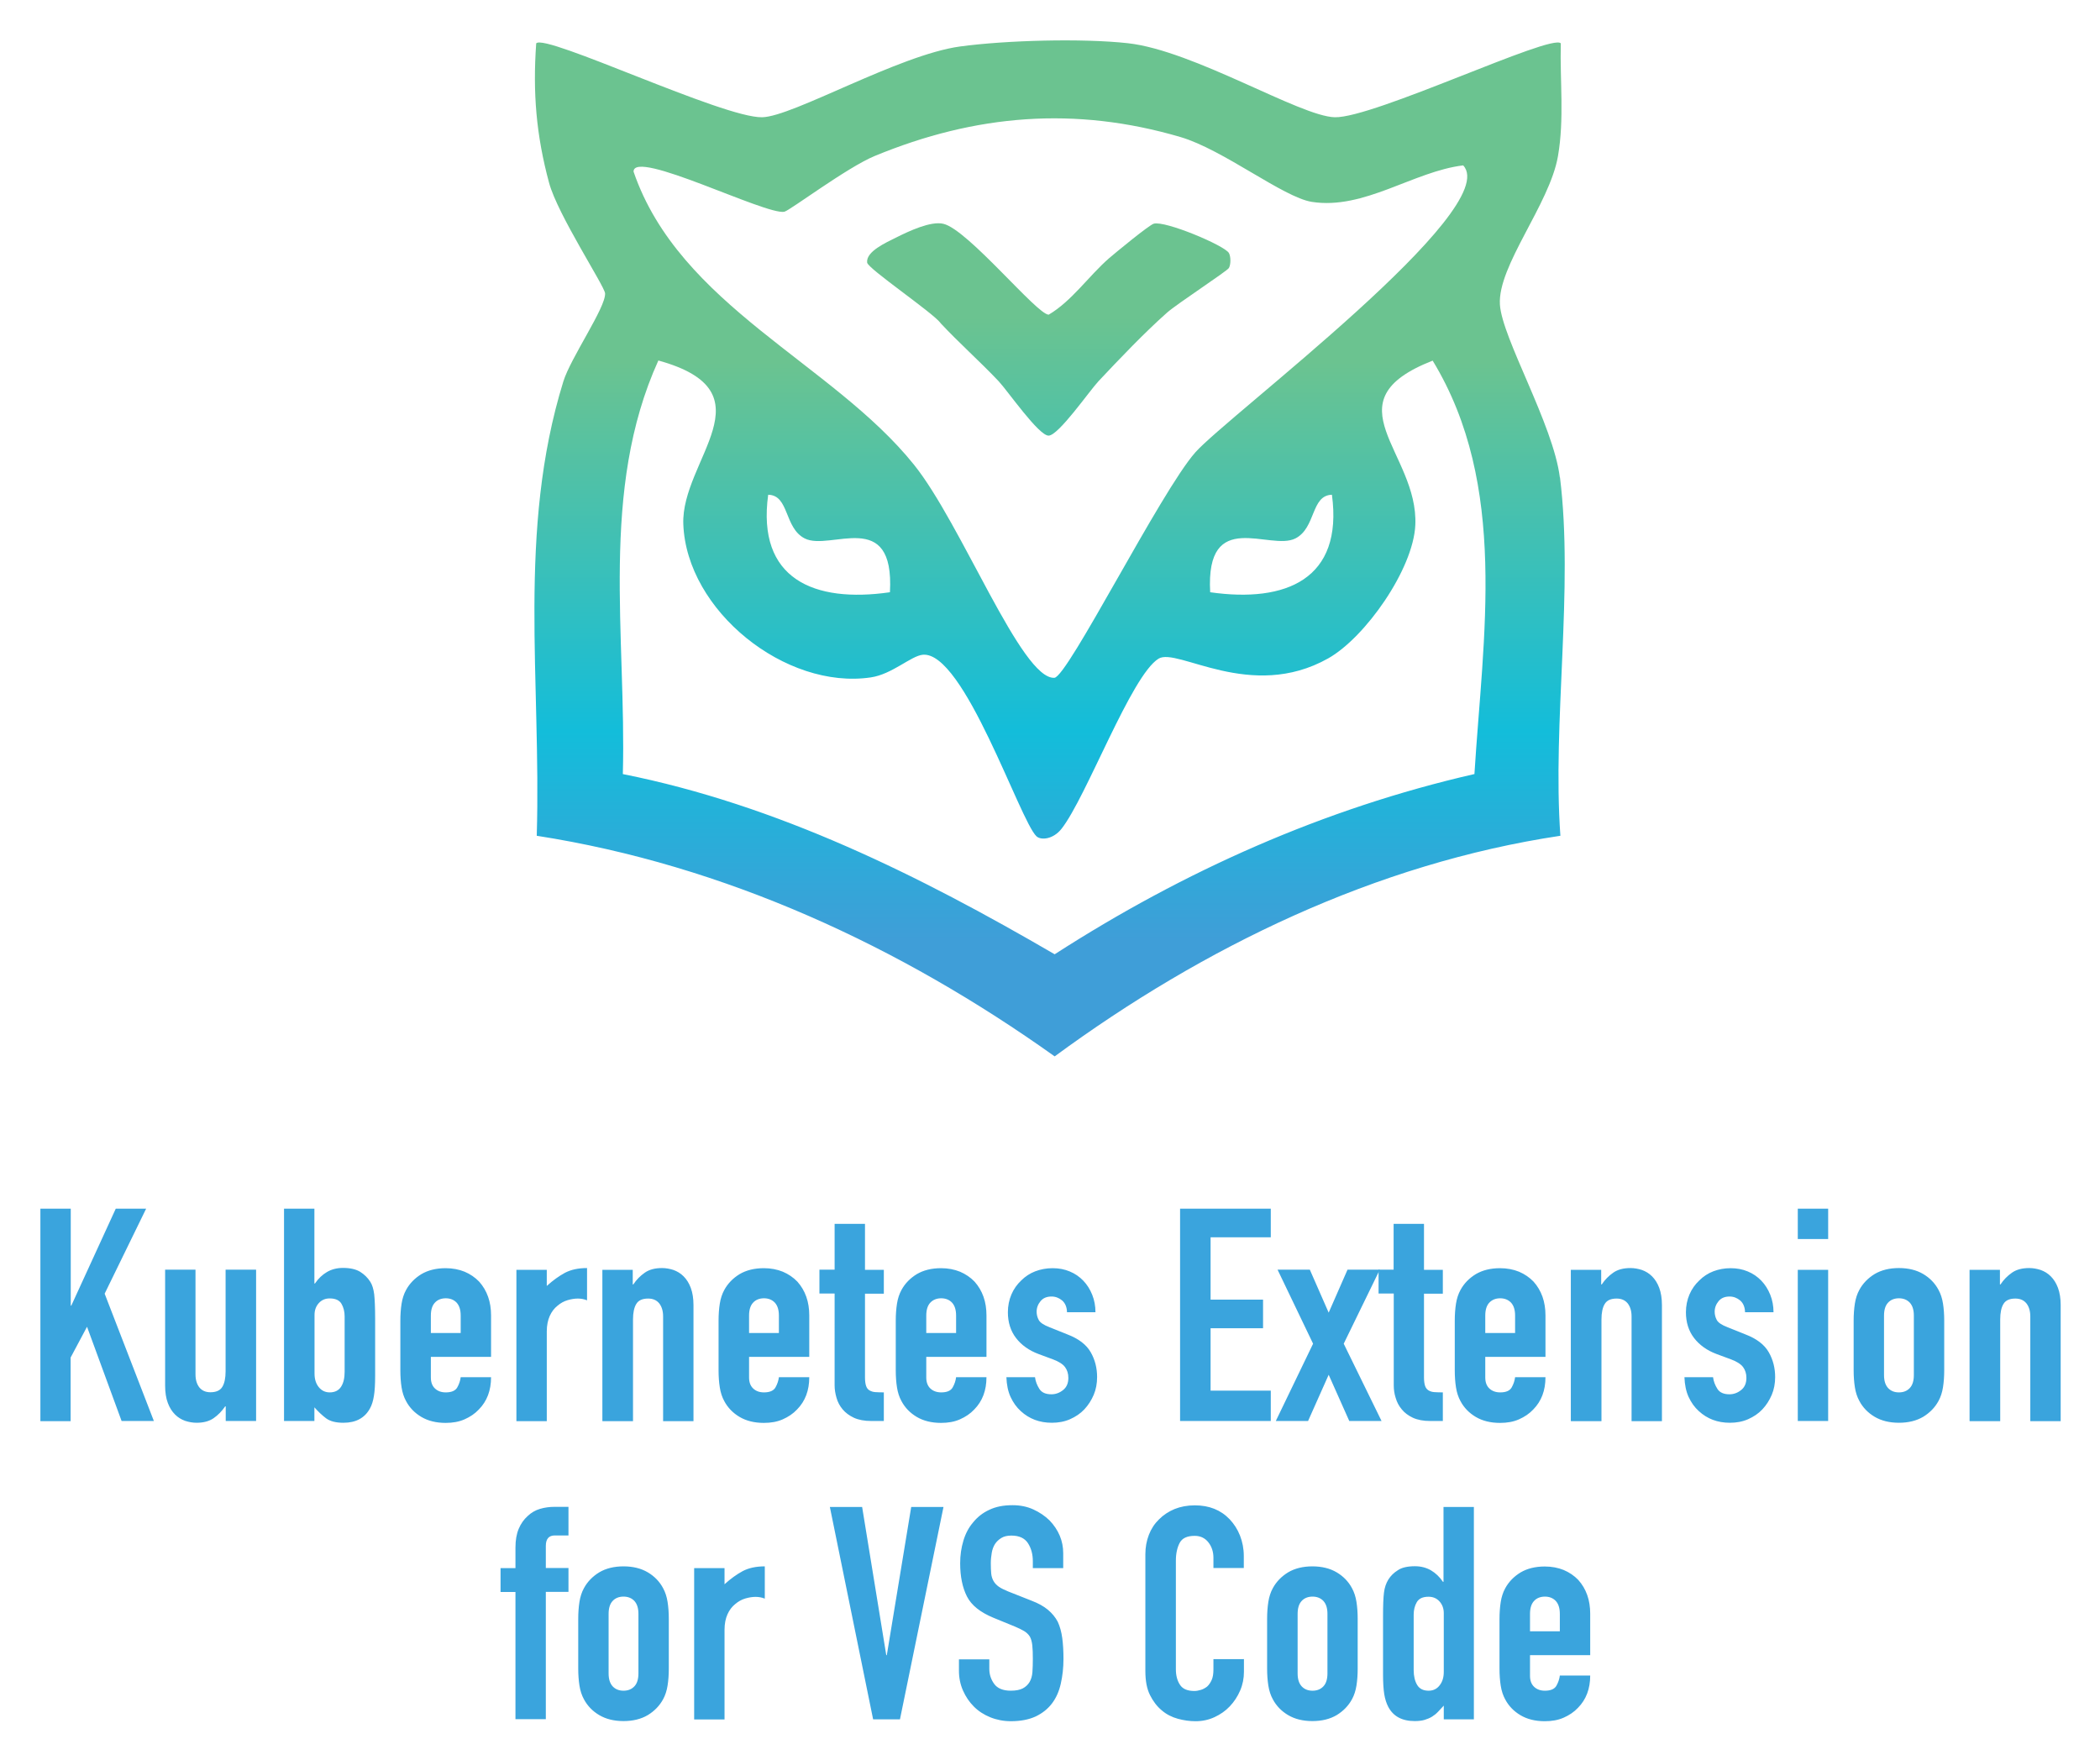 <svg xmlns="http://www.w3.org/2000/svg" role="img" viewBox="-16.34 -16.34 849.68 712.18"><path fill="url(#paint0_linear_7902_267)" d="M364.142 114.312c7.57 8.119 15.963 15.525 23.588 23.589 3.731 4.004 16.183 21.997 20.188 21.997 4.004 0 16.457-17.993 20.187-21.997 8.339-8.887 18.761-19.804 27.813-27.813 4.059-3.566 24.137-16.677 24.96-17.993.823-1.426.823-4.663 0-6.089-1.81-3.072-25.838-13.166-30.391-11.849-1.92.549-15.415 11.685-18.103 13.989-8.228 7.186-15.086 17.335-24.411 22.821-4.718 0-32.586-34.341-42.57-36.755-5.101-1.262-14.098 3.017-19.035 5.486-4.169 2.084-12.398 5.705-11.849 10.203.329 2.469 26.276 20.023 29.678 24.411h-.055z"/><path fill="url(#paint1_linear_7902_267)" d="M614.786 176.794c-2.688-21.449-23.369-56.283-24.247-69.888-.988-15.689 20.078-40.539 23.479-60.014 2.633-15.141.768-30.555 1.152-45.696-3.676-4.114-75.703 30.281-91.447 29.897-14.044-.329-56.997-26.99-83.712-29.952-18.432-2.03-49.262-1.207-67.859 1.317-24.74 3.346-67.639 28.361-80.091 28.636-15.799.384-87.827-34.012-91.447-29.897-1.427 19.968 0 37.138 5.211 56.448 3.511 12.946 22.492 41.801 22.656 44.708.329 5.651-13.934 26.057-16.896 35.657-18.706 60.453-8.887 121.125-10.752 183.772 76.142 11.849 147.237 44.819 209.555 89.253 60.343-44.325 130.011-78.062 204.617-89.253-3.291-46.08 5.431-99.895-.164-144.988h-.055zM301.112 69.274c2.085-.439 25.289-17.884 36.425-22.491 40.869-16.896 81.189-20.187 123.758-7.68 17.335 5.102 41.527 24.357 53.102 26.222 21.175 3.346 41.198-12.343 61.276-14.757 16.457 17.554-95.562 101.541-108.398 116.133-13.989 15.853-51.621 90.843-56.997 91.172-13.33.768-37.467-62.153-56.832-86.235-33.079-41.143-94.848-64.293-113.445-118.547 0-9.381 53.541 17.719 61.056 16.238l.055-.055zM473.309 223.259c-1.92-34.56 24.192-16.512 34.505-21.779 8.338-4.279 6.199-17.444 14.757-17.664 4.608 34.121-18.542 43.831-49.262 39.443zm-129.573 0c-30.72 4.443-53.925-5.322-49.262-39.443 8.558.165 6.419 13.385 14.757 17.664 10.313 5.321 36.425-12.781 34.505 21.779zm236.435 73.563c-60.892 13.934-117.559 39.278-169.783 72.905-54.638-31.817-112.019-60.397-174.721-72.905 1.482-56.009-9.49-114.706 14.373-167.314 46.19 12.726 9.106 40.265 10.094 66.212 1.316 35.054 41.417 67.091 75.867 61.989 8.613-1.262 16.293-8.722 21.011-9.161 16.676-1.591 39.277 67.145 46.025 73.454 1.865 1.7 6.802 1.206 10.148-3.072 10.039-12.782 28.142-61.934 39.223-68.791 7.571-4.718 37.303 17.499 68.627-.11 15.031-8.448 34.45-36.096 35.273-53.925 1.371-29.403-35.383-49.975 7.022-66.542 30.72 50.469 20.352 111.525 16.896 167.315l-.055-.055z"/><path fill="#3AA4DD" d="M0 558.546v-85.907h12.288v39.223h.22l17.993-39.223h12.288l-16.786 34.396 19.913 51.511h-13.056L18.871 520.42l-6.638 12.453v25.728H0v-.055zm87.279-61.166v61.166h-12.288v-5.925h-.219c-1.317 1.92-2.853 3.511-4.663 4.773-1.81 1.262-4.114 1.865-6.912 1.865-1.536 0-3.072-.274-4.608-.768-1.536-.549-2.907-1.371-4.114-2.578-1.207-1.207-2.194-2.743-2.907-4.663-.713-1.865-1.097-4.224-1.097-6.967v-46.958h12.288v42.35c0 2.249.549 4.005 1.591 5.321 1.042 1.262 2.523 1.92 4.443 1.92 2.304 0 3.95-.713 4.827-2.194.878-1.426 1.317-3.566 1.317-6.254v-41.143h12.288l.055.055zm11.301 61.166v-85.907h12.288v30.282h.219c1.371-2.03 3.017-3.566 4.882-4.663 1.865-1.097 4.06-1.646 6.473-1.646 2.963 0 5.267.549 6.967 1.591 1.646 1.042 3.018 2.359 4.06 4.004.823 1.262 1.316 2.963 1.591 5.047.219 2.085.384 5.376.384 9.765v23.314c0 3.401-.165 6.089-.494 8.064-.329 2.03-.823 3.676-1.591 5.047-2.084 3.84-5.65 5.815-10.752 5.815-3.072 0-5.376-.603-7.022-1.81-1.591-1.207-3.181-2.688-4.717-4.444v5.541H98.58zm24.521-42.35c0-1.92-.439-3.621-1.262-5.047-.823-1.426-2.414-2.194-4.773-2.194-1.755 0-3.236.603-4.388 1.865-1.152 1.262-1.756 2.853-1.756 4.773v23.753c0 2.249.549 4.059 1.701 5.486 1.152 1.426 2.633 2.139 4.443 2.139 2.085 0 3.621-.768 4.608-2.304.988-1.536 1.427-3.566 1.427-6.034v-22.437zm59.244 16.402h-24.357v8.339c0 1.92.548 3.401 1.646 4.443 1.097 1.042 2.523 1.591 4.388 1.591 2.304 0 3.895-.658 4.663-2.03.768-1.371 1.207-2.743 1.371-4.114h12.289c0 5.376-1.646 9.71-4.938 13.056-1.59 1.701-3.565 3.017-5.815 4.005-2.249.987-4.772 1.426-7.625 1.426-3.84 0-7.131-.823-9.819-2.414-2.688-1.591-4.773-3.73-6.199-6.418-.878-1.591-1.481-3.456-1.81-5.541-.329-2.084-.494-4.388-.494-6.857v-20.132c0-2.469.165-4.773.494-6.858.329-2.084.932-3.949 1.81-5.54 1.426-2.633 3.511-4.773 6.199-6.418 2.688-1.591 5.979-2.414 9.819-2.414 2.798 0 5.376.494 7.68 1.426 2.304.988 4.224 2.304 5.87 4.005 3.237 3.62 4.828 8.173 4.828 13.659v16.896-.11zm-24.357-9.654h12.068v-7.022c0-2.359-.548-4.06-1.645-5.266-1.097-1.152-2.579-1.756-4.389-1.756s-3.346.604-4.388 1.756c-1.098 1.152-1.646 2.907-1.646 5.266v7.022zm34.615 35.602V497.38h12.288v6.528c2.469-2.249 4.937-4.004 7.351-5.321 2.414-1.262 5.376-1.92 8.942-1.92v13.056c-1.207-.494-2.469-.713-3.731-.713-1.261 0-2.688.219-4.169.658-1.481.439-2.852 1.207-4.059 2.249-1.317 1.043-2.359 2.414-3.127 4.115-.768 1.7-1.207 3.785-1.207 6.253v36.316h-12.288v-.055zm34.781 0V497.38h12.288v5.925h.22c1.261-1.92 2.852-3.511 4.663-4.773 1.81-1.262 4.114-1.865 6.966-1.865 1.536 0 3.072.274 4.608.768 1.536.549 2.908 1.371 4.115 2.578 1.207 1.207 2.194 2.743 2.907 4.663.713 1.92 1.097 4.224 1.097 6.967v46.958H251.96v-42.35c0-2.249-.548-4.005-1.591-5.321-1.042-1.262-2.523-1.92-4.443-1.92-2.359 0-3.95.713-4.827 2.194-.878 1.426-1.317 3.566-1.317 6.254v41.143h-12.288l-.11-.055zm83.711-25.948h-24.356v8.339c0 1.92.548 3.401 1.646 4.443 1.097 1.042 2.523 1.591 4.388 1.591 2.304 0 3.895-.658 4.663-2.03.768-1.371 1.207-2.743 1.371-4.114h12.288c0 5.376-1.645 9.71-4.937 13.056-1.591 1.701-3.565 3.017-5.815 4.005-2.249.987-4.772 1.426-7.625 1.426-3.84 0-7.131-.823-9.819-2.414-2.688-1.591-4.773-3.73-6.199-6.418-.878-1.591-1.481-3.456-1.81-5.541-.329-2.084-.494-4.388-.494-6.857v-20.132c0-2.469.165-4.773.494-6.858.329-2.084.932-3.949 1.81-5.54 1.426-2.633 3.511-4.773 6.199-6.418 2.688-1.591 5.979-2.414 9.819-2.414 2.798 0 5.376.494 7.68 1.426 2.304.988 4.224 2.304 5.87 4.005 3.237 3.62 4.827 8.173 4.827 13.659v16.896-.11zm-24.356-9.654h12.068v-7.022c0-2.359-.548-4.06-1.645-5.266-1.097-1.152-2.579-1.756-4.389-1.756s-3.346.604-4.388 1.756c-1.098 1.152-1.646 2.907-1.646 5.266v7.022zm34.614-25.564v-18.597h12.289v18.597h7.625v9.655h-7.625v33.902c0 1.426.164 2.578.438 3.401.275.823.714 1.426 1.372 1.81.658.384 1.426.658 2.359.713.932.055 2.084.11 3.456.11v11.575h-5.047c-2.798 0-5.157-.439-7.077-1.317-1.865-.877-3.401-2.029-4.553-3.401-1.152-1.371-1.975-2.907-2.469-4.663-.493-1.7-.768-3.401-.768-4.992V506.98h-6.144v-9.655h6.144v.055zm61.44 35.218h-24.357v8.339c0 1.92.549 3.401 1.646 4.443 1.097 1.042 2.578 1.591 4.388 1.591 2.359 0 3.895-.658 4.663-2.03.768-1.371 1.207-2.743 1.372-4.114h12.288c0 5.376-1.646 9.71-4.937 13.056-1.591 1.701-3.566 3.017-5.815 4.005-2.249.987-4.773 1.426-7.625 1.426-3.84 0-7.132-.823-9.82-2.414-2.688-1.591-4.772-3.73-6.199-6.418-.877-1.591-1.481-3.456-1.81-5.541-.329-2.084-.494-4.388-.494-6.857v-20.132c0-2.469.165-4.773.494-6.858.329-2.084.933-3.949 1.81-5.54 1.427-2.633 3.511-4.773 6.199-6.418 2.688-1.591 5.98-2.414 9.82-2.414 2.797 0 5.376.494 7.68 1.426 2.304.988 4.224 2.304 5.869 4.005 3.237 3.62 4.828 8.173 4.828 13.659v16.896-.11zm-24.357-9.654h12.069v-7.022c0-2.359-.549-4.06-1.646-5.266-1.097-1.152-2.578-1.756-4.389-1.756-1.81 0-3.291.604-4.388 1.756-1.097 1.152-1.646 2.907-1.646 5.266v7.022zm56.943-8.448c-.055-2.085-.768-3.676-1.975-4.718-1.261-1.042-2.688-1.591-4.279-1.591-1.92 0-3.401.603-4.443 1.865-1.042 1.262-1.591 2.688-1.591 4.279 0 1.152.274 2.249.823 3.291.548 1.098 2.03 2.085 4.334 2.963l7.241 2.907c4.608 1.756 7.735 4.169 9.49 7.241 1.756 3.072 2.578 6.419 2.578 10.039 0 2.579-.438 4.992-1.371 7.187-.933 2.194-2.194 4.169-3.785 5.869-1.591 1.701-3.566 3.017-5.815 4.005-2.249.987-4.718 1.426-7.351 1.426-4.992 0-9.161-1.591-12.562-4.718-1.701-1.536-3.072-3.456-4.115-5.705-1.042-2.249-1.59-4.992-1.7-8.009h11.575c.219 1.701.823 3.237 1.755 4.718.933 1.481 2.579 2.194 4.883 2.194 1.755 0 3.346-.603 4.772-1.755 1.426-1.152 2.085-2.798 2.085-4.883 0-1.7-.439-3.127-1.317-4.333-.878-1.207-2.523-2.25-4.827-3.127l-5.925-2.195c-3.84-1.426-6.912-3.62-9.106-6.473-2.195-2.852-3.292-6.363-3.292-10.423 0-2.578.494-4.992 1.427-7.186.932-2.194 2.304-4.114 4.004-5.705 1.591-1.591 3.511-2.853 5.65-3.675 2.195-.823 4.499-1.262 7.022-1.262 2.524 0 4.828.439 6.912 1.316 2.14.878 3.95 2.14 5.486 3.731 1.536 1.591 2.743 3.511 3.621 5.705.877 2.194 1.316 4.553 1.316 7.076h-11.575l.055-.054zm45.751 44.05v-85.907h36.7v11.575h-24.357v25.235h21.23v11.574h-21.23v25.235h24.357v12.288h-36.7zm38.73 0l15.086-31.269-14.373-29.952h13.056l7.625 17.39 7.625-17.39h13.056l-14.592 29.952 15.305 31.269h-13.056l-8.338-18.706-8.338 18.706H499.86z"/><path fill="#3AA4DD" d="M547.531 497.38v-18.597h12.288v18.597h7.625v9.655h-7.625v33.902c0 1.426.165 2.578.439 3.401s.768 1.426 1.371 1.81c.659.384 1.427.658 2.359.713.933.055 2.085.11 3.456.11v11.575h-5.047c-2.797 0-5.156-.439-7.076-1.317-1.865-.877-3.401-2.029-4.498-3.401-1.152-1.371-1.975-2.907-2.469-4.663-.549-1.7-.768-3.401-.768-4.992V506.98h-6.144v-9.655h6.144l-.055.055zm61.438 35.218h-24.357v8.339c0 1.92.549 3.401 1.646 4.443 1.097 1.042 2.578 1.591 4.389 1.591 2.359 0 3.895-.658 4.663-2.03.768-1.371 1.206-2.743 1.371-4.114h12.288c0 5.376-1.646 9.71-4.937 13.056-1.591 1.701-3.566 3.017-5.815 4.005-2.249.987-4.773 1.426-7.625 1.426-3.84 0-7.132-.823-9.82-2.414-2.688-1.591-4.772-3.73-6.198-6.418-.878-1.591-1.482-3.456-1.811-5.541-.329-2.084-.493-4.388-.493-6.857v-20.132c0-2.469.164-4.773.493-6.858.329-2.084.933-3.949 1.811-5.54 1.426-2.633 3.51-4.773 6.198-6.418 2.688-1.591 5.98-2.414 9.82-2.414 2.798 0 5.376.494 7.68 1.426 2.304.988 4.224 2.304 5.87 4.005 3.236 3.62 4.827 8.173 4.827 13.659v16.896-.11zm-24.357-9.654h12.069v-7.022c0-2.359-.549-4.06-1.646-5.266-1.097-1.152-2.578-1.756-4.388-1.756-1.811 0-3.292.604-4.389 1.756-1.097 1.152-1.646 2.907-1.646 5.266v7.022zm34.616 35.602V497.38h12.288v5.925h.22c1.261-1.92 2.852-3.511 4.662-4.773 1.811-1.262 4.115-1.865 6.967-1.865 1.536 0 3.072.274 4.608.768 1.536.549 2.908 1.371 4.115 2.578 1.206 1.207 2.194 2.743 2.907 4.663.713 1.92 1.097 4.224 1.097 6.967v46.958h-12.288v-42.35c0-2.249-.548-4.005-1.591-5.321-1.042-1.262-2.523-1.92-4.443-1.92-2.359 0-3.95.713-4.828 2.194-.877 1.426-1.316 3.566-1.316 6.254v41.143h-12.288l-.11-.055zm70.491-44.05c-.055-2.085-.768-3.676-1.975-4.718-1.262-1.042-2.688-1.591-4.279-1.591-1.92 0-3.401.603-4.443 1.865-1.043 1.262-1.591 2.688-1.591 4.279 0 1.152.274 2.249.823 3.291.548 1.098 2.029 2.085 4.333 2.963l7.242 2.907c4.608 1.756 7.735 4.169 9.49 7.241s2.578 6.419 2.578 10.039c0 2.579-.439 4.992-1.371 7.187-.933 2.194-2.194 4.169-3.785 5.869-1.591 1.701-3.566 3.017-5.815 4.005-2.249.987-4.718 1.426-7.351 1.426-4.992 0-9.161-1.591-12.562-4.718-1.701-1.536-3.072-3.456-4.115-5.705-1.042-2.249-1.591-4.992-1.7-8.009h11.575c.219 1.701.822 3.237 1.755 4.718.933 1.481 2.578 2.194 4.882 2.194 1.756 0 3.347-.603 4.773-1.755 1.426-1.152 2.085-2.798 2.085-4.883 0-1.7-.439-3.127-1.317-4.333-.878-1.207-2.524-2.25-4.828-3.127l-5.924-2.195c-3.84-1.426-6.912-3.62-9.106-6.473-2.195-2.852-3.292-6.363-3.292-10.423 0-2.578.494-4.992 1.426-7.186.933-2.194 2.304-4.114 4.005-5.705 1.591-1.591 3.511-2.853 5.65-3.675 2.195-.823 4.499-1.262 7.022-1.262 2.523 0 4.828.439 6.912 1.316 2.14.878 3.95 2.14 5.486 3.731 1.536 1.591 2.743 3.511 3.62 5.705.878 2.194 1.317 4.553 1.317 7.076h-11.575l.055-.054zm21.341-29.569v-12.288h12.288v12.288H711.06zm0 73.619V497.38h12.288v61.166H711.06zm22.602-40.649c0-2.469.165-4.773.494-6.857.329-2.085.932-3.95 1.81-5.541 1.426-2.633 3.511-4.773 6.199-6.418 2.688-1.591 5.979-2.414 9.819-2.414 3.84 0 7.132.823 9.82 2.414 2.688 1.591 4.772 3.73 6.199 6.418.877 1.591 1.481 3.456 1.81 5.541.329 2.084.494 4.388.494 6.857v20.132c0 2.524-.165 4.773-.494 6.858-.329 2.084-.933 3.949-1.81 5.54-1.427 2.633-3.511 4.773-6.199 6.418-2.688 1.591-5.98 2.414-9.82 2.414s-7.131-.823-9.819-2.414c-2.688-1.59-4.773-3.73-6.199-6.418-.878-1.591-1.481-3.456-1.81-5.54-.329-2.085-.494-4.389-.494-6.858v-20.132zm12.288 22.052c0 2.359.549 4.06 1.646 5.267 1.097 1.152 2.523 1.755 4.388 1.755 1.866 0 3.292-.603 4.389-1.755 1.097-1.152 1.646-2.908 1.646-5.267v-24.027c0-2.359-.549-4.06-1.646-5.266-1.097-1.152-2.578-1.756-4.389-1.756-1.81 0-3.346.604-4.388 1.756-1.097 1.152-1.646 2.907-1.646 5.266v24.027zm34.614 18.597V497.38h12.288v5.925h.219c1.262-1.92 2.853-3.511 4.663-4.773 1.811-1.262 4.115-1.865 6.967-1.865 1.536 0 3.072.274 4.608.768 1.536.549 2.908 1.371 4.114 2.578 1.207 1.207 2.195 2.743 2.908 4.663.713 1.92 1.097 4.224 1.097 6.967v46.958H805.14v-42.35c0-2.249-.549-4.005-1.591-5.321-1.042-1.262-2.523-1.92-4.443-1.92-2.359 0-3.95.713-4.828 2.194-.877 1.426-1.316 3.566-1.316 6.254v41.143h-12.288l-.11-.055zM192.219 679.232v-51.511h-6.034v-9.655h6.034v-8.338c0-2.963.439-5.486 1.317-7.571.878-2.084 2.085-3.785 3.621-5.156 1.426-1.372 3.126-2.359 4.992-2.908 1.865-.548 3.84-.822 5.869-.822h5.651v11.574h-5.541c-2.414 0-3.621 1.427-3.621 4.224v8.942h9.162v9.655h-9.162v51.511h-12.288v.055zm25.399-40.649c0-2.469.165-4.773.494-6.857.329-2.085.932-3.95 1.81-5.541 1.426-2.633 3.511-4.773 6.199-6.418 2.688-1.591 5.979-2.414 9.819-2.414 3.84 0 7.132.823 9.82 2.414 2.688 1.59 4.773 3.73 6.199 6.418.878 1.591 1.481 3.456 1.81 5.541.329 2.084.494 4.388.494 6.857v20.132c0 2.524-.165 4.773-.494 6.857-.329 2.085-.932 3.95-1.81 5.541-1.426 2.633-3.511 4.773-6.199 6.418-2.688 1.591-5.98 2.414-9.82 2.414s-7.131-.823-9.819-2.414c-2.688-1.591-4.773-3.73-6.199-6.418-.878-1.591-1.481-3.456-1.81-5.541-.329-2.084-.494-4.388-.494-6.857v-20.132zm12.288 22.052c0 2.359.549 4.06 1.646 5.267 1.097 1.152 2.523 1.755 4.388 1.755 1.866 0 3.292-.603 4.389-1.755 1.097-1.152 1.646-2.908 1.646-5.267v-24.027c0-2.359-.549-4.06-1.646-5.267-1.097-1.152-2.578-1.755-4.389-1.755-1.81 0-3.346.603-4.388 1.755-1.097 1.152-1.646 2.908-1.646 5.267v24.027zm34.617 18.597v-61.166h12.288v6.528c2.469-2.249 4.937-4.005 7.351-5.321 2.414-1.262 5.376-1.92 8.942-1.92v13.056c-1.207-.494-2.469-.713-3.731-.713-1.261 0-2.688.219-4.169.658-1.481.439-2.852 1.207-4.059 2.249-1.317 1.042-2.359 2.414-3.127 4.115-.768 1.7-1.207 3.785-1.207 6.253v36.316h-12.288v-.055zm100.881-85.907l-17.609 85.907h-10.862l-17.499-85.907h13.056l9.764 59.959h.22l9.874-59.959h13.056zm48.439 24.741h-12.288v-2.798c0-2.797-.658-5.266-1.975-7.296-1.317-2.029-3.566-3.072-6.693-3.072-1.7 0-3.072.329-4.114.988-1.042.658-1.865 1.426-2.523 2.413-.659 1.043-1.097 2.25-1.317 3.566-.219 1.317-.384 2.743-.384 4.169 0 1.701.055 3.072.165 4.224.109 1.152.439 2.14.932 3.017.494.878 1.207 1.646 2.14 2.304.932.659 2.194 1.262 3.785 1.92l9.435 3.731c2.743 1.042 4.937 2.249 6.638 3.675 1.701 1.426 3.017 3.017 4.005 4.882.877 1.92 1.481 4.115 1.81 6.583.329 2.469.494 5.267.494 8.393 0 3.621-.384 6.967-1.097 10.094-.714 3.127-1.866 5.705-3.511 7.9-1.701 2.249-3.895 4.004-6.638 5.321-2.743 1.261-6.089 1.92-10.039 1.92-2.962 0-5.76-.549-8.338-1.591-2.579-1.042-4.773-2.469-6.638-4.334-1.865-1.865-3.291-4.004-4.389-6.473-1.097-2.469-1.645-5.157-1.645-8.009v-4.608h12.288v3.84c0 2.249.658 4.279 1.975 6.089 1.316 1.81 3.565 2.743 6.692 2.743 2.085 0 3.73-.329 4.882-.933 1.152-.603 2.085-1.481 2.743-2.578.659-1.152 1.043-2.469 1.152-4.059.11-1.591.165-3.292.165-5.267 0-2.249-.055-4.114-.219-5.54-.165-1.427-.494-2.633-.988-3.511-.549-.878-1.317-1.591-2.249-2.194-.933-.549-2.14-1.152-3.676-1.811l-8.832-3.62c-5.321-2.195-8.886-5.047-10.697-8.613-1.81-3.566-2.743-8.064-2.743-13.44 0-3.237.439-6.254 1.317-9.161.878-2.908 2.194-5.376 4.005-7.461 1.7-2.084 3.84-3.785 6.473-4.992 2.633-1.261 5.705-1.865 9.38-1.865 3.072 0 5.87.549 8.394 1.701 2.523 1.152 4.717 2.633 6.582 4.443 3.676 3.84 5.541 8.284 5.541 13.276v6.034zm73.125 36.645v5.321c0 2.633-.494 5.156-1.536 7.57-1.043 2.414-2.414 4.498-4.169 6.364-1.756 1.865-3.841 3.291-6.199 4.388-2.359 1.097-4.938 1.646-7.68 1.646-2.359 0-4.718-.329-7.132-.988-2.414-.658-4.608-1.755-6.528-3.401-1.92-1.591-3.511-3.675-4.772-6.199-1.262-2.523-1.866-5.76-1.866-9.709v-47.287c0-2.798.494-5.431 1.427-7.845.932-2.414 2.304-4.498 4.114-6.254 1.755-1.755 3.895-3.181 6.309-4.169 2.468-.987 5.156-1.481 8.173-1.481 5.815 0 10.478 1.865 14.099 5.65 1.755 1.866 3.181 4.06 4.169 6.583.987 2.524 1.536 5.267 1.536 8.284v4.827h-12.288v-4.114c0-2.414-.659-4.498-2.03-6.254-1.371-1.755-3.237-2.633-5.541-2.633-3.072 0-5.101.933-6.089 2.853-.987 1.865-1.536 4.278-1.536 7.186v43.94c0 2.469.549 4.609 1.646 6.254 1.097 1.701 3.017 2.524 5.87 2.524.823 0 1.645-.165 2.578-.439.933-.274 1.81-.768 2.578-1.372.713-.658 1.317-1.536 1.811-2.633.493-1.097.713-2.523.713-4.224v-4.224h12.288l.055-.164zm9.38-16.128c0-2.469.165-4.773.494-6.857.329-2.085.932-3.95 1.81-5.541 1.426-2.633 3.511-4.773 6.199-6.418 2.688-1.591 5.979-2.414 9.819-2.414 3.84 0 7.132.823 9.82 2.414 2.688 1.59 4.772 3.73 6.199 6.418.877 1.591 1.481 3.456 1.81 5.541.329 2.084.494 4.388.494 6.857v20.132c0 2.524-.165 4.773-.494 6.857-.329 2.085-.933 3.95-1.81 5.541-1.427 2.633-3.511 4.773-6.199 6.418-2.688 1.591-5.98 2.414-9.82 2.414s-7.131-.823-9.819-2.414c-2.688-1.591-4.773-3.73-6.199-6.418-.878-1.591-1.481-3.456-1.81-5.541-.329-2.084-.494-4.388-.494-6.857v-20.132zm12.343 22.052c0 2.359.549 4.06 1.646 5.267 1.097 1.152 2.523 1.755 4.388 1.755 1.865 0 3.292-.603 4.389-1.755 1.097-1.152 1.646-2.908 1.646-5.267v-24.027c0-2.359-.549-4.06-1.646-5.267-1.097-1.152-2.578-1.755-4.389-1.755-1.81 0-3.346.603-4.388 1.755-1.097 1.152-1.646 2.908-1.646 5.267v24.027zm59.135 18.597v-5.541c-.823.878-1.591 1.701-2.304 2.469-.713.768-1.536 1.426-2.414 1.975-.877.548-1.92.987-3.017 1.316-1.097.329-2.468.494-4.004.494-5.157 0-8.723-1.92-10.752-5.815-.714-1.371-1.262-3.072-1.591-5.047-.329-2.029-.494-4.717-.494-8.064v-23.314c0-4.444.11-7.68.384-9.765.494-4.004 2.359-7.021 5.65-9.051 1.536-1.042 3.84-1.591 6.857-1.591 2.414 0 4.554.549 6.474 1.646 1.865 1.097 3.51 2.633 4.882 4.663h.219v-30.282h12.288v85.907h-12.288.11zm-12.178-19.913c0 2.468.493 4.498 1.426 6.034.933 1.536 2.469 2.304 4.608 2.304 1.865 0 3.346-.713 4.443-2.139 1.152-1.427 1.701-3.237 1.701-5.486v-23.753c0-1.92-.603-3.511-1.755-4.773-1.152-1.262-2.634-1.865-4.389-1.865-2.359 0-3.895.713-4.773 2.194-.822 1.426-1.261 3.127-1.261 5.047v22.437zm71.425-6.035h-24.356v8.339c0 1.92.548 3.401 1.646 4.443 1.097 1.042 2.523 1.591 4.388 1.591 2.304 0 3.895-.658 4.663-2.03.768-1.371 1.207-2.743 1.371-4.114h12.288c0 5.376-1.645 9.71-4.937 13.056-1.59 1.701-3.565 3.017-5.815 4.005-2.249.987-4.772 1.426-7.625 1.426-3.84 0-7.131-.823-9.819-2.414-2.688-1.591-4.773-3.73-6.199-6.418-.878-1.591-1.481-3.456-1.81-5.541-.329-2.084-.494-4.388-.494-6.857v-20.133c0-2.468.165-4.772.494-6.857.329-2.084.932-3.949 1.81-5.54 1.426-2.633 3.511-4.773 6.199-6.419 2.688-1.59 5.979-2.413 9.819-2.413 2.798 0 5.376.493 7.68 1.426 2.304.987 4.224 2.304 5.87 4.005 3.237 3.62 4.827 8.173 4.827 13.659v16.896-.11zm-24.356-9.655h12.068v-7.021c0-2.359-.548-4.06-1.645-5.267-1.097-1.152-2.579-1.755-4.389-1.755s-3.346.603-4.388 1.755c-1.098 1.152-1.646 2.908-1.646 5.267v7.021z"/><defs><linearGradient id="paint0_linear_7902_267" x1="407.918" x2="407.918" y1="4.598" y2="388.489" gradientUnits="userSpaceOnUse"><stop offset=".28" stop-color="#6BC390"/><stop offset=".67" stop-color="#13BDDA"/><stop offset=".89" stop-color="#3F9ED8"/></linearGradient><linearGradient id="paint1_linear_7902_267" x1="408.303" x2="408.303" y1="22.371" y2="406.262" gradientUnits="userSpaceOnUse"><stop offset=".28" stop-color="#6BC390"/><stop offset=".67" stop-color="#13BDDA"/><stop offset=".89" stop-color="#3F9ED8"/></linearGradient></defs></svg>